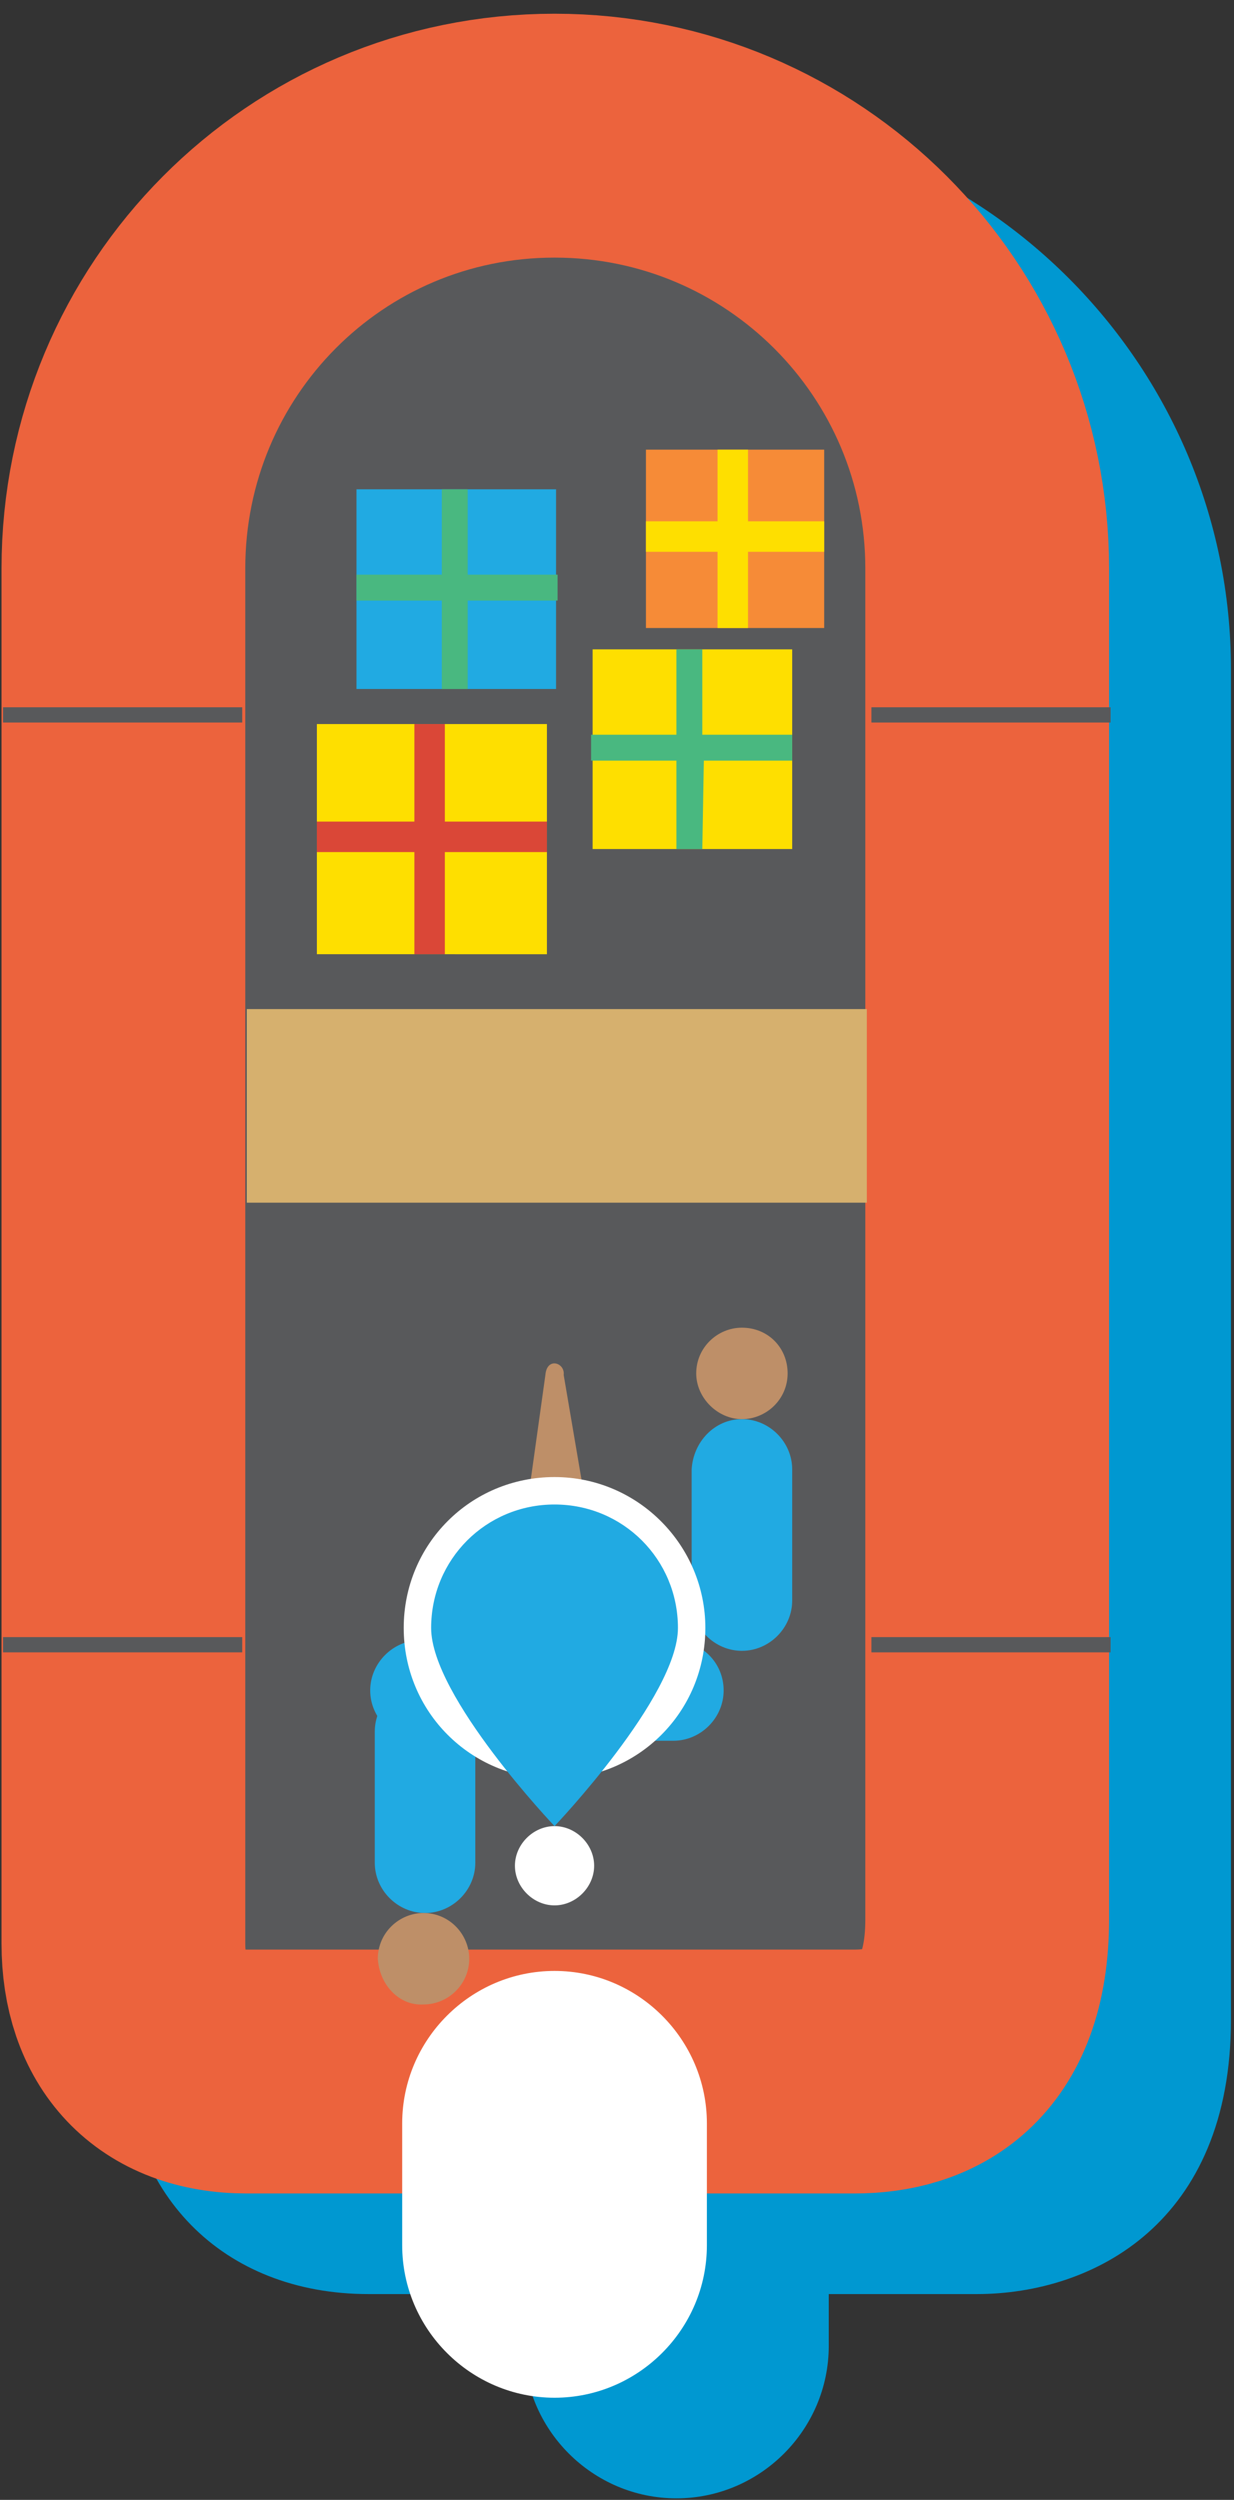 <svg id="Layer_1" xmlns="http://www.w3.org/2000/svg" width="81" height="164" viewBox="0 0 81 164"><rect x="0" y="0" width="81" height="164" fill="#333333" stroke="none"/><style>.st0{fill:#0098d1}.st1{fill:#58595b}.st2,.st3{fill:none;stroke-miterlimit:10}.st2{stroke-width:16;stroke:#ec633d}.st3{stroke:#58595b}.st4{fill:#fff}.st5{fill:#d6b06e}.st6{fill:#21aae2}.st7{fill:#be8f68}.st8{fill:#49b880}.st9{fill:#fedf00}.st10{fill:#da4737}.st11{fill:#f68b37}</style><path class="st0" d="M44.5 7.6C24.4 7.6 8.1 23.9 8.1 43.9v90.2c0 9.8 6.5 16.4 16.1 16.4h10.2v3.4c0 5.5 4.5 10 10 10s10-4.5 10-10v-3.4h9.7c7.7 0 16.7-4.7 16.7-18V43.9c0-20-16.3-36.3-36.3-36.3m20.3 125c0 1-.1 1.6-.2 2H24.1V43.9c0-11.2 9.1-20.4 20.4-20.4 11.2 0 20.4 9.1 20.4 20.4l-.1 88.7z"/><path class="st1" d="M64.8 125.9V37.3c0-15.7-12.7-28.4-28.4-28.4S8.1 21.6 8.1 37.3v90.2c0 5.2 2.9 8.4 8.1 8.4h39.9c4.3 0 8.7-2.1 8.7-10"/><path class="st2" d="M64.8 125.9V37.3c0-15.7-12.7-28.4-28.4-28.4S8.1 21.6 8.1 37.3v90.2c0 5.2 2.9 8.4 8.1 8.4h39.9c4.3 0 8.7-2.1 8.7-10z"/><path class="st3" d="M.2 107.9h15.7M.2 46.9h15.7m41.3 61h15.7m-15.7-61h15.7"/><path class="st4" d="M46.4 147.3c0 5.5-4.5 10-10 10s-10-4.5-10-10v-8c0-5.5 4.5-10 10-10s10 4.5 10 10v8z"/><path class="st5" d="M16.2 66.2h40.7v12.7H16.2V66.2z"/><path class="st6" d="M47.5 110.9c0 1.8-1.5 3.3-3.3 3.3H27.6c-1.8 0-3.3-1.5-3.3-3.3 0-1.8 1.5-3.3 3.3-3.3h16.7c1.8.1 3.2 1.5 3.2 3.3"/><path class="st6" d="M27.9 125.5c-1.8 0-3.3-1.5-3.3-3.3v-8.6c0-1.8 1.5-3.3 3.3-3.3 1.8 0 3.3 1.5 3.3 3.3v8.6c0 1.8-1.5 3.3-3.3 3.3m20.8-32.4c1.8 0 3.3 1.5 3.3 3.3v8.6c0 1.8-1.5 3.3-3.3 3.3s-3.3-1.5-3.3-3.3v-8.6c.1-1.8 1.5-3.3 3.3-3.3"/><path class="st7" d="M24.8 128.5c0-1.7 1.4-3 3-3 1.7 0 3 1.4 3 3 0 1.7-1.4 3-3 3-1.6.1-2.9-1.3-3-3m26.9-38.4c0 1.7-1.4 3-3 3s-3-1.4-3-3c0-1.7 1.4-3 3-3 1.7 0 3 1.3 3 3M38.5 99L37 90.2c.1-.8-1.1-1.2-1.2 0l-1.3 9.3 4-.5z"/><path class="st4" d="M46.3 106.8c0 5.5-4.4 9.9-9.9 9.9s-9.9-4.4-9.9-9.9 4.4-9.9 9.9-9.9 9.9 4.5 9.9 9.9M39 122.4c0 1.4-1.2 2.6-2.6 2.6-1.4 0-2.6-1.2-2.6-2.6s1.2-2.6 2.6-2.6c1.4 0 2.6 1.2 2.6 2.6"/><path class="st6" d="M44.5 106.8c0 4.5-8.1 13-8.1 13s-8.1-8.5-8.1-13 3.6-8.1 8.1-8.1 8.1 3.6 8.1 8.1M23.4 32.1h13.1v13.1H23.4V32.1z"/><path class="st8" d="M30.7 39.4h5.9v-1.7h-5.9v-5.6H29v5.6h-5.6v1.7H29v5.8h1.7v-5.8z"/><path class="st9" d="M20.8 47.5h15.1v15.1H20.8V47.5z"/><path class="st10" d="M29.2 55.9h6.7v-2h-6.7v-6.4h-2v6.4h-6.4v2h6.4v6.7h2v-6.7z"/><path class="st11" d="M42.4 29.5h11.7v11.7H42.4V29.5z"/><path class="st9" d="M49.1 36.2h5v-2h-5v-4.7h-2v4.7h-4.7v2h4.7v5h2v-5zm-10.2 6.4H52v13.1H38.9V42.6z"/><path class="st8" d="M46.2 49.9H52v-1.7h-5.9v-5.6h-1.7v5.6h-5.6v1.7h5.6v5.8h1.7l.1-5.8z"/></svg>